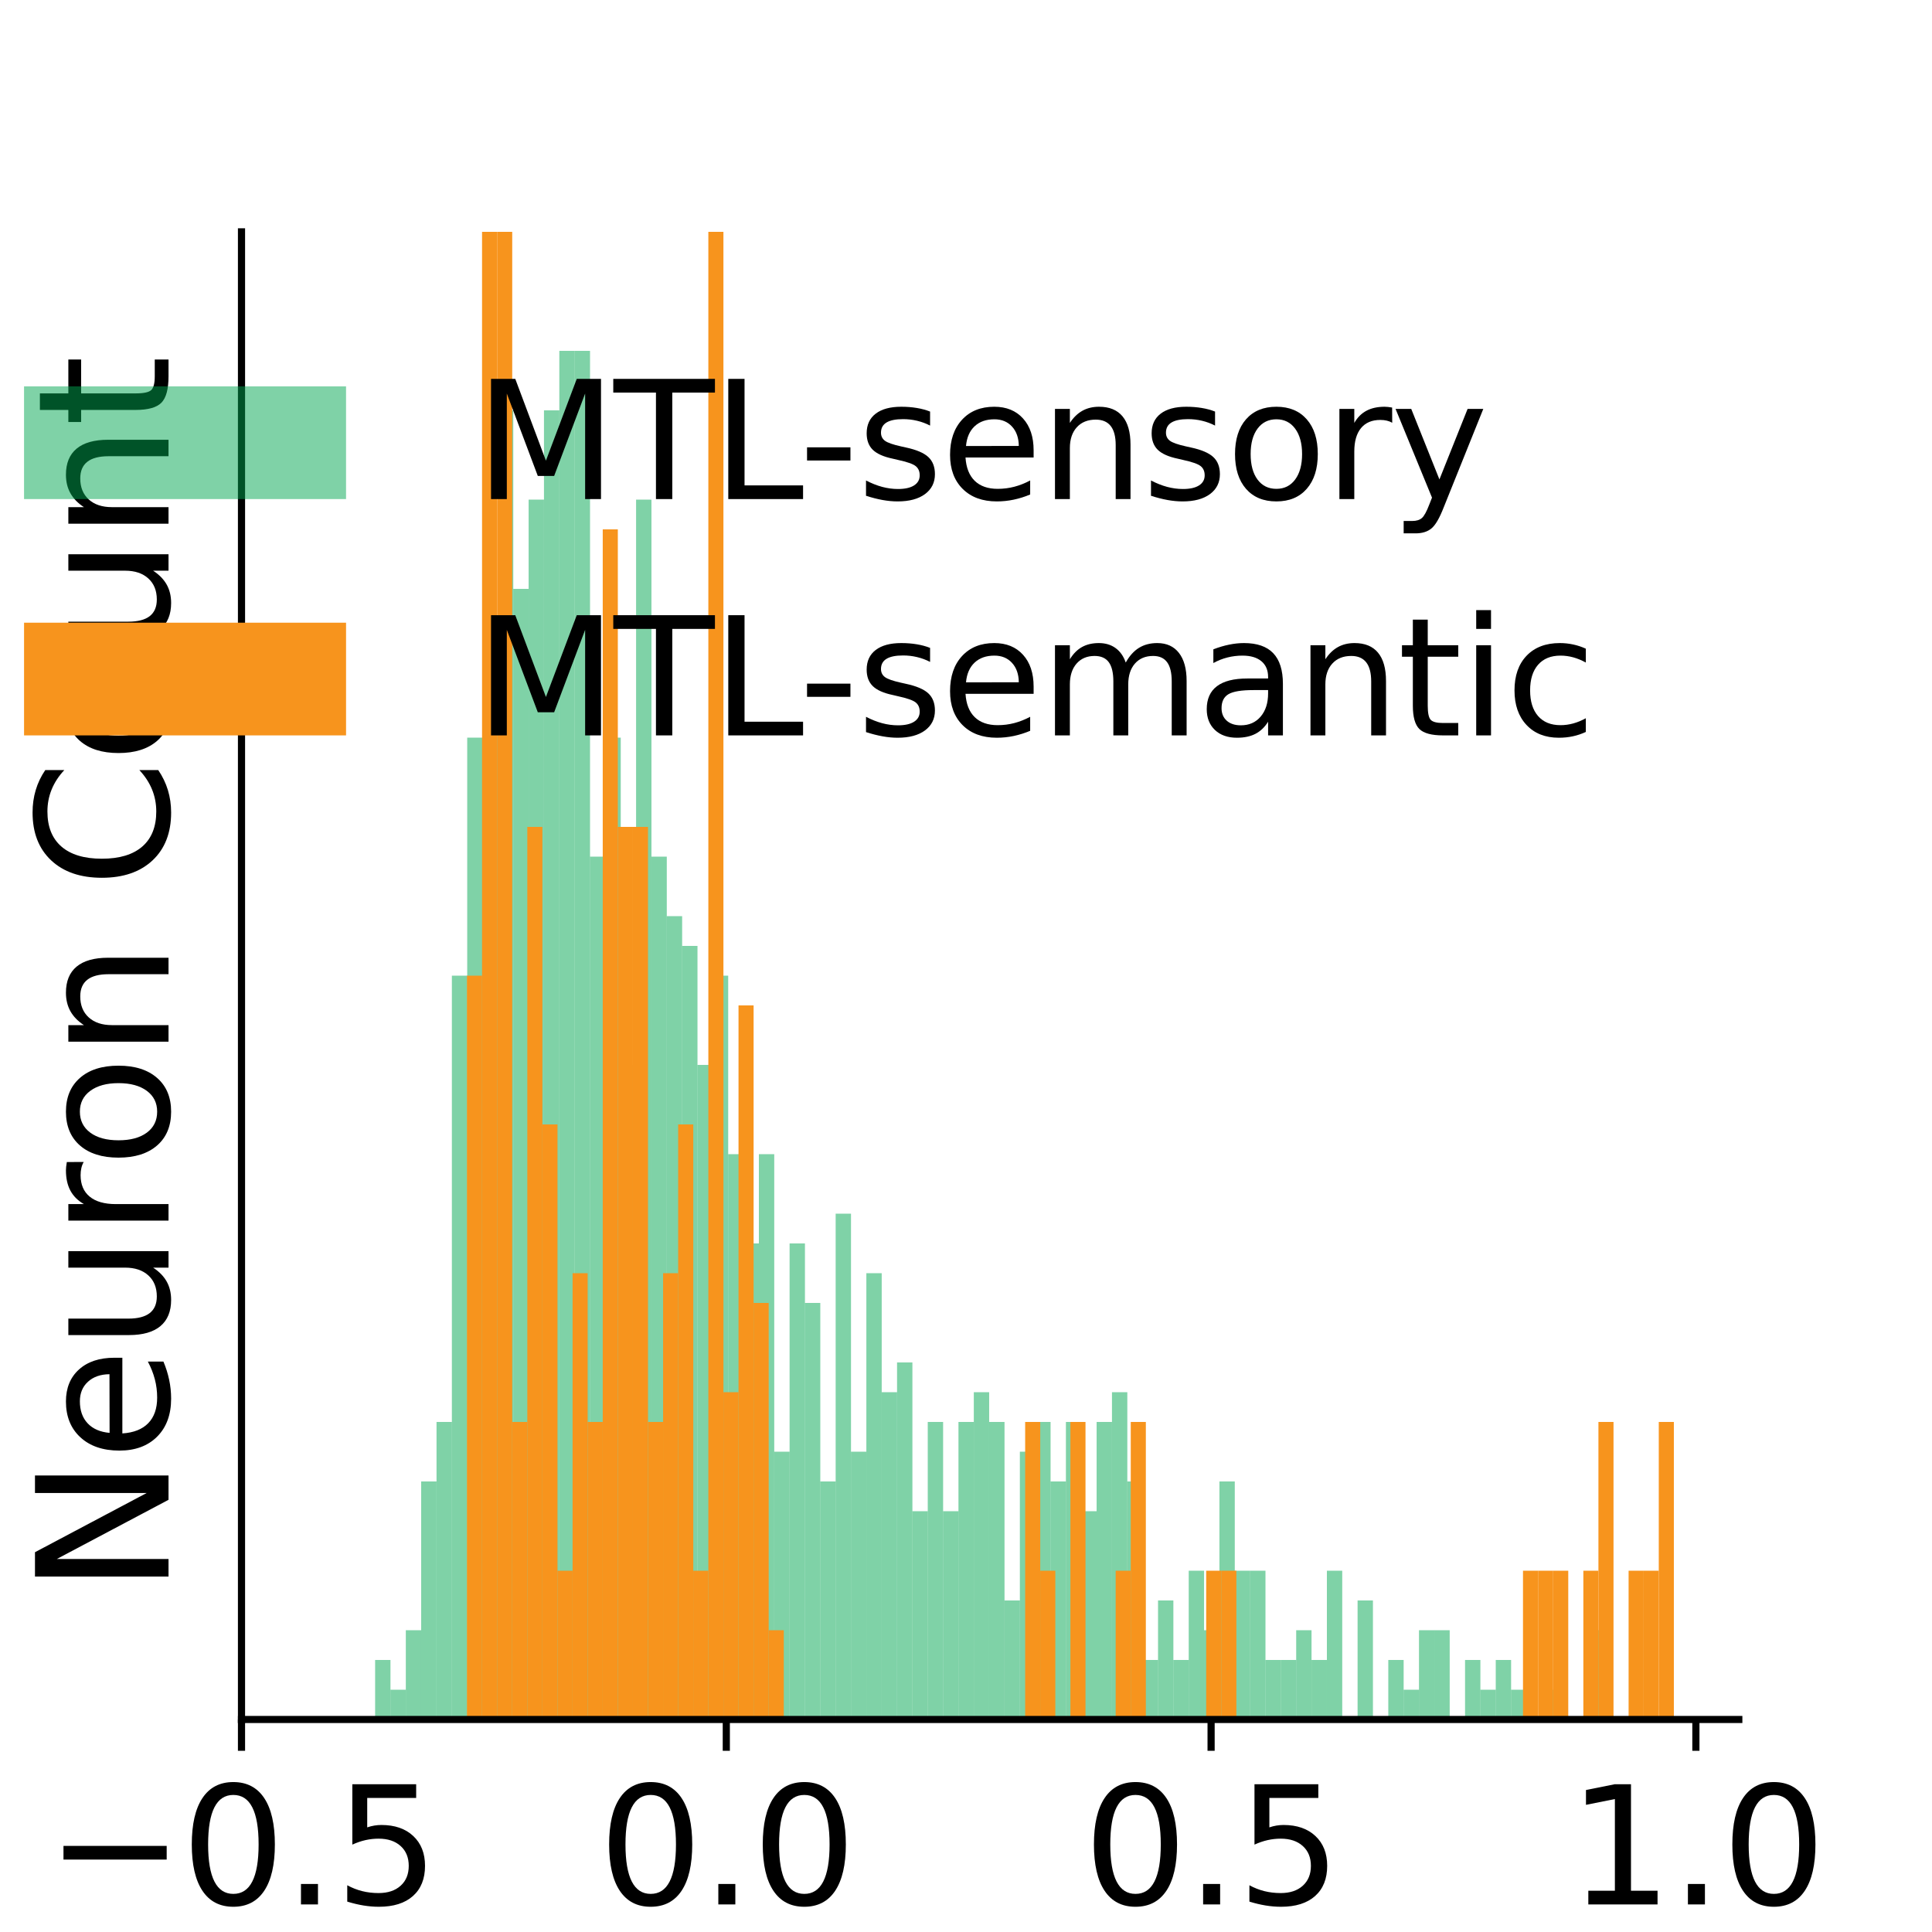 <?xml version="1.0" encoding="utf-8" standalone="no"?>
<!DOCTYPE svg PUBLIC "-//W3C//DTD SVG 1.1//EN"
  "http://www.w3.org/Graphics/SVG/1.1/DTD/svg11.dtd">
<svg xmlns:xlink="http://www.w3.org/1999/xlink" width="216pt" height="216pt" viewBox="0 0 216 216" xmlns="http://www.w3.org/2000/svg" version="1.1">
 <defs>
  <style type="text/css">*{stroke-linejoin: round; stroke-linecap: butt}</style>
 </defs>
 <g id="figure_1">
  <g id="patch_1">
   <path d="M 0 216 
L 216 216 
L 216 0 
L 0 0 
L 0 216 
z
" style="fill: none"/>
  </g>
  <g id="axes_1">
   <g id="patch_2">
    <path d="M 27 192.24 
L 194.4 192.24 
L 194.4 25.92 
L 27 25.92 
L 27 192.24 
z
" style="fill: none"/>
   </g>
   <g id="patch_3">
    <path d="M 41.939 192.24 
L 43.655 192.24 
L 43.655 185.587 
L 41.939 185.587 
z
" clip-path="url(#p6d6d57b716)" style="fill: #00a651; opacity: 0.5"/>
   </g>
   <g id="patch_4">
    <path d="M 43.655 192.24 
L 45.371 192.24 
L 45.371 188.914 
L 43.655 188.914 
z
" clip-path="url(#p6d6d57b716)" style="fill: #00a651; opacity: 0.5"/>
   </g>
   <g id="patch_5">
    <path d="M 45.371 192.24 
L 47.087 192.24 
L 47.087 182.261 
L 45.371 182.261 
z
" clip-path="url(#p6d6d57b716)" style="fill: #00a651; opacity: 0.5"/>
   </g>
   <g id="patch_6">
    <path d="M 47.087 192.24 
L 48.804 192.24 
L 48.804 165.629 
L 47.087 165.629 
z
" clip-path="url(#p6d6d57b716)" style="fill: #00a651; opacity: 0.5"/>
   </g>
   <g id="patch_7">
    <path d="M 48.804 192.24 
L 50.52 192.24 
L 50.52 158.976 
L 48.804 158.976 
z
" clip-path="url(#p6d6d57b716)" style="fill: #00a651; opacity: 0.5"/>
   </g>
   <g id="patch_8">
    <path d="M 50.52 192.24 
L 52.236 192.24 
L 52.236 109.08 
L 50.52 109.08 
z
" clip-path="url(#p6d6d57b716)" style="fill: #00a651; opacity: 0.5"/>
   </g>
   <g id="patch_9">
    <path d="M 52.236 192.24 
L 53.953 192.24 
L 53.953 82.469 
L 52.236 82.469 
z
" clip-path="url(#p6d6d57b716)" style="fill: #00a651; opacity: 0.5"/>
   </g>
   <g id="patch_10">
    <path d="M 53.953 192.24 
L 55.669 192.24 
L 55.669 69.163 
L 53.953 69.163 
z
" clip-path="url(#p6d6d57b716)" style="fill: #00a651; opacity: 0.5"/>
   </g>
   <g id="patch_11">
    <path d="M 55.669 192.24 
L 57.385 192.24 
L 57.385 45.878 
L 55.669 45.878 
z
" clip-path="url(#p6d6d57b716)" style="fill: #00a651; opacity: 0.5"/>
   </g>
   <g id="patch_12">
    <path d="M 57.385 192.24 
L 59.101 192.24 
L 59.101 65.837 
L 57.385 65.837 
z
" clip-path="url(#p6d6d57b716)" style="fill: #00a651; opacity: 0.5"/>
   </g>
   <g id="patch_13">
    <path d="M 59.101 192.24 
L 60.818 192.24 
L 60.818 55.858 
L 59.101 55.858 
z
" clip-path="url(#p6d6d57b716)" style="fill: #00a651; opacity: 0.5"/>
   </g>
   <g id="patch_14">
    <path d="M 60.818 192.24 
L 62.534 192.24 
L 62.534 45.878 
L 60.818 45.878 
z
" clip-path="url(#p6d6d57b716)" style="fill: #00a651; opacity: 0.5"/>
   </g>
   <g id="patch_15">
    <path d="M 62.534 192.24 
L 64.25 192.24 
L 64.25 39.226 
L 62.534 39.226 
z
" clip-path="url(#p6d6d57b716)" style="fill: #00a651; opacity: 0.5"/>
   </g>
   <g id="patch_16">
    <path d="M 64.25 192.24 
L 65.966 192.24 
L 65.966 39.226 
L 64.25 39.226 
z
" clip-path="url(#p6d6d57b716)" style="fill: #00a651; opacity: 0.5"/>
   </g>
   <g id="patch_17">
    <path d="M 65.966 192.24 
L 67.683 192.24 
L 67.683 95.774 
L 65.966 95.774 
z
" clip-path="url(#p6d6d57b716)" style="fill: #00a651; opacity: 0.5"/>
   </g>
   <g id="patch_18">
    <path d="M 67.683 192.24 
L 69.399 192.24 
L 69.399 82.469 
L 67.683 82.469 
z
" clip-path="url(#p6d6d57b716)" style="fill: #00a651; opacity: 0.5"/>
   </g>
   <g id="patch_19">
    <path d="M 69.399 192.24 
L 71.115 192.24 
L 71.115 119.059 
L 69.399 119.059 
z
" clip-path="url(#p6d6d57b716)" style="fill: #00a651; opacity: 0.5"/>
   </g>
   <g id="patch_20">
    <path d="M 71.115 192.24 
L 72.832 192.24 
L 72.832 55.858 
L 71.115 55.858 
z
" clip-path="url(#p6d6d57b716)" style="fill: #00a651; opacity: 0.5"/>
   </g>
   <g id="patch_21">
    <path d="M 72.832 192.24 
L 74.548 192.24 
L 74.548 95.774 
L 72.832 95.774 
z
" clip-path="url(#p6d6d57b716)" style="fill: #00a651; opacity: 0.5"/>
   </g>
   <g id="patch_22">
    <path d="M 74.548 192.24 
L 76.264 192.24 
L 76.264 102.427 
L 74.548 102.427 
z
" clip-path="url(#p6d6d57b716)" style="fill: #00a651; opacity: 0.5"/>
   </g>
   <g id="patch_23">
    <path d="M 76.264 192.24 
L 77.98 192.24 
L 77.98 105.754 
L 76.264 105.754 
z
" clip-path="url(#p6d6d57b716)" style="fill: #00a651; opacity: 0.5"/>
   </g>
   <g id="patch_24">
    <path d="M 77.98 192.24 
L 79.697 192.24 
L 79.697 119.059 
L 77.98 119.059 
z
" clip-path="url(#p6d6d57b716)" style="fill: #00a651; opacity: 0.5"/>
   </g>
   <g id="patch_25">
    <path d="M 79.697 192.24 
L 81.413 192.24 
L 81.413 109.08 
L 79.697 109.08 
z
" clip-path="url(#p6d6d57b716)" style="fill: #00a651; opacity: 0.5"/>
   </g>
   <g id="patch_26">
    <path d="M 81.413 192.24 
L 83.129 192.24 
L 83.129 129.038 
L 81.413 129.038 
z
" clip-path="url(#p6d6d57b716)" style="fill: #00a651; opacity: 0.5"/>
   </g>
   <g id="patch_27">
    <path d="M 83.129 192.24 
L 84.845 192.24 
L 84.845 139.018 
L 83.129 139.018 
z
" clip-path="url(#p6d6d57b716)" style="fill: #00a651; opacity: 0.5"/>
   </g>
   <g id="patch_28">
    <path d="M 84.845 192.24 
L 86.562 192.24 
L 86.562 129.038 
L 84.845 129.038 
z
" clip-path="url(#p6d6d57b716)" style="fill: #00a651; opacity: 0.5"/>
   </g>
   <g id="patch_29">
    <path d="M 86.562 192.24 
L 88.278 192.24 
L 88.278 162.302 
L 86.562 162.302 
z
" clip-path="url(#p6d6d57b716)" style="fill: #00a651; opacity: 0.5"/>
   </g>
   <g id="patch_30">
    <path d="M 88.278 192.24 
L 89.994 192.24 
L 89.994 139.018 
L 88.278 139.018 
z
" clip-path="url(#p6d6d57b716)" style="fill: #00a651; opacity: 0.5"/>
   </g>
   <g id="patch_31">
    <path d="M 89.994 192.24 
L 91.711 192.24 
L 91.711 145.67 
L 89.994 145.67 
z
" clip-path="url(#p6d6d57b716)" style="fill: #00a651; opacity: 0.5"/>
   </g>
   <g id="patch_32">
    <path d="M 91.711 192.24 
L 93.427 192.24 
L 93.427 165.629 
L 91.711 165.629 
z
" clip-path="url(#p6d6d57b716)" style="fill: #00a651; opacity: 0.5"/>
   </g>
   <g id="patch_33">
    <path d="M 93.427 192.24 
L 95.143 192.24 
L 95.143 135.691 
L 93.427 135.691 
z
" clip-path="url(#p6d6d57b716)" style="fill: #00a651; opacity: 0.5"/>
   </g>
   <g id="patch_34">
    <path d="M 95.143 192.24 
L 96.859 192.24 
L 96.859 162.302 
L 95.143 162.302 
z
" clip-path="url(#p6d6d57b716)" style="fill: #00a651; opacity: 0.5"/>
   </g>
   <g id="patch_35">
    <path d="M 96.859 192.24 
L 98.576 192.24 
L 98.576 142.344 
L 96.859 142.344 
z
" clip-path="url(#p6d6d57b716)" style="fill: #00a651; opacity: 0.5"/>
   </g>
   <g id="patch_36">
    <path d="M 98.576 192.24 
L 100.292 192.24 
L 100.292 155.65 
L 98.576 155.65 
z
" clip-path="url(#p6d6d57b716)" style="fill: #00a651; opacity: 0.5"/>
   </g>
   <g id="patch_37">
    <path d="M 100.292 192.24 
L 102.008 192.24 
L 102.008 152.323 
L 100.292 152.323 
z
" clip-path="url(#p6d6d57b716)" style="fill: #00a651; opacity: 0.5"/>
   </g>
   <g id="patch_38">
    <path d="M 102.008 192.24 
L 103.724 192.24 
L 103.724 168.955 
L 102.008 168.955 
z
" clip-path="url(#p6d6d57b716)" style="fill: #00a651; opacity: 0.5"/>
   </g>
   <g id="patch_39">
    <path d="M 103.724 192.24 
L 105.441 192.24 
L 105.441 158.976 
L 103.724 158.976 
z
" clip-path="url(#p6d6d57b716)" style="fill: #00a651; opacity: 0.5"/>
   </g>
   <g id="patch_40">
    <path d="M 105.441 192.24 
L 107.157 192.24 
L 107.157 168.955 
L 105.441 168.955 
z
" clip-path="url(#p6d6d57b716)" style="fill: #00a651; opacity: 0.5"/>
   </g>
   <g id="patch_41">
    <path d="M 107.157 192.24 
L 108.873 192.24 
L 108.873 158.976 
L 107.157 158.976 
z
" clip-path="url(#p6d6d57b716)" style="fill: #00a651; opacity: 0.5"/>
   </g>
   <g id="patch_42">
    <path d="M 108.873 192.24 
L 110.59 192.24 
L 110.59 155.65 
L 108.873 155.65 
z
" clip-path="url(#p6d6d57b716)" style="fill: #00a651; opacity: 0.5"/>
   </g>
   <g id="patch_43">
    <path d="M 110.59 192.24 
L 112.306 192.24 
L 112.306 158.976 
L 110.59 158.976 
z
" clip-path="url(#p6d6d57b716)" style="fill: #00a651; opacity: 0.5"/>
   </g>
   <g id="patch_44">
    <path d="M 112.306 192.24 
L 114.022 192.24 
L 114.022 178.934 
L 112.306 178.934 
z
" clip-path="url(#p6d6d57b716)" style="fill: #00a651; opacity: 0.5"/>
   </g>
   <g id="patch_45">
    <path d="M 114.022 192.24 
L 115.738 192.24 
L 115.738 162.302 
L 114.022 162.302 
z
" clip-path="url(#p6d6d57b716)" style="fill: #00a651; opacity: 0.5"/>
   </g>
   <g id="patch_46">
    <path d="M 115.738 192.24 
L 117.455 192.24 
L 117.455 158.976 
L 115.738 158.976 
z
" clip-path="url(#p6d6d57b716)" style="fill: #00a651; opacity: 0.5"/>
   </g>
   <g id="patch_47">
    <path d="M 117.455 192.24 
L 119.171 192.24 
L 119.171 165.629 
L 117.455 165.629 
z
" clip-path="url(#p6d6d57b716)" style="fill: #00a651; opacity: 0.5"/>
   </g>
   <g id="patch_48">
    <path d="M 119.171 192.24 
L 120.887 192.24 
L 120.887 158.976 
L 119.171 158.976 
z
" clip-path="url(#p6d6d57b716)" style="fill: #00a651; opacity: 0.5"/>
   </g>
   <g id="patch_49">
    <path d="M 120.887 192.24 
L 122.603 192.24 
L 122.603 168.955 
L 120.887 168.955 
z
" clip-path="url(#p6d6d57b716)" style="fill: #00a651; opacity: 0.5"/>
   </g>
   <g id="patch_50">
    <path d="M 122.603 192.24 
L 124.32 192.24 
L 124.32 158.976 
L 122.603 158.976 
z
" clip-path="url(#p6d6d57b716)" style="fill: #00a651; opacity: 0.5"/>
   </g>
   <g id="patch_51">
    <path d="M 124.32 192.24 
L 126.036 192.24 
L 126.036 155.65 
L 124.32 155.65 
z
" clip-path="url(#p6d6d57b716)" style="fill: #00a651; opacity: 0.5"/>
   </g>
   <g id="patch_52">
    <path d="M 126.036 192.24 
L 127.752 192.24 
L 127.752 165.629 
L 126.036 165.629 
z
" clip-path="url(#p6d6d57b716)" style="fill: #00a651; opacity: 0.5"/>
   </g>
   <g id="patch_53">
    <path d="M 127.752 192.24 
L 129.469 192.24 
L 129.469 185.587 
L 127.752 185.587 
z
" clip-path="url(#p6d6d57b716)" style="fill: #00a651; opacity: 0.5"/>
   </g>
   <g id="patch_54">
    <path d="M 129.469 192.24 
L 131.185 192.24 
L 131.185 178.934 
L 129.469 178.934 
z
" clip-path="url(#p6d6d57b716)" style="fill: #00a651; opacity: 0.5"/>
   </g>
   <g id="patch_55">
    <path d="M 131.185 192.24 
L 132.901 192.24 
L 132.901 185.587 
L 131.185 185.587 
z
" clip-path="url(#p6d6d57b716)" style="fill: #00a651; opacity: 0.5"/>
   </g>
   <g id="patch_56">
    <path d="M 132.901 192.24 
L 134.617 192.24 
L 134.617 175.608 
L 132.901 175.608 
z
" clip-path="url(#p6d6d57b716)" style="fill: #00a651; opacity: 0.5"/>
   </g>
   <g id="patch_57">
    <path d="M 134.617 192.24 
L 136.334 192.24 
L 136.334 182.261 
L 134.617 182.261 
z
" clip-path="url(#p6d6d57b716)" style="fill: #00a651; opacity: 0.5"/>
   </g>
   <g id="patch_58">
    <path d="M 136.334 192.24 
L 138.05 192.24 
L 138.05 165.629 
L 136.334 165.629 
z
" clip-path="url(#p6d6d57b716)" style="fill: #00a651; opacity: 0.5"/>
   </g>
   <g id="patch_59">
    <path d="M 138.05 192.24 
L 139.766 192.24 
L 139.766 175.608 
L 138.05 175.608 
z
" clip-path="url(#p6d6d57b716)" style="fill: #00a651; opacity: 0.5"/>
   </g>
   <g id="patch_60">
    <path d="M 139.766 192.24 
L 141.482 192.24 
L 141.482 175.608 
L 139.766 175.608 
z
" clip-path="url(#p6d6d57b716)" style="fill: #00a651; opacity: 0.5"/>
   </g>
   <g id="patch_61">
    <path d="M 141.482 192.24 
L 143.199 192.24 
L 143.199 185.587 
L 141.482 185.587 
z
" clip-path="url(#p6d6d57b716)" style="fill: #00a651; opacity: 0.5"/>
   </g>
   <g id="patch_62">
    <path d="M 143.199 192.24 
L 144.915 192.24 
L 144.915 185.587 
L 143.199 185.587 
z
" clip-path="url(#p6d6d57b716)" style="fill: #00a651; opacity: 0.5"/>
   </g>
   <g id="patch_63">
    <path d="M 144.915 192.24 
L 146.631 192.24 
L 146.631 182.261 
L 144.915 182.261 
z
" clip-path="url(#p6d6d57b716)" style="fill: #00a651; opacity: 0.5"/>
   </g>
   <g id="patch_64">
    <path d="M 146.631 192.24 
L 148.348 192.24 
L 148.348 185.587 
L 146.631 185.587 
z
" clip-path="url(#p6d6d57b716)" style="fill: #00a651; opacity: 0.5"/>
   </g>
   <g id="patch_65">
    <path d="M 148.348 192.24 
L 150.064 192.24 
L 150.064 175.608 
L 148.348 175.608 
z
" clip-path="url(#p6d6d57b716)" style="fill: #00a651; opacity: 0.5"/>
   </g>
   <g id="patch_66">
    <path d="M 150.064 192.24 
L 151.78 192.24 
L 151.78 192.24 
L 150.064 192.24 
z
" clip-path="url(#p6d6d57b716)" style="fill: #00a651; opacity: 0.5"/>
   </g>
   <g id="patch_67">
    <path d="M 151.78 192.24 
L 153.496 192.24 
L 153.496 178.934 
L 151.78 178.934 
z
" clip-path="url(#p6d6d57b716)" style="fill: #00a651; opacity: 0.5"/>
   </g>
   <g id="patch_68">
    <path d="M 153.496 192.24 
L 155.213 192.24 
L 155.213 192.24 
L 153.496 192.24 
z
" clip-path="url(#p6d6d57b716)" style="fill: #00a651; opacity: 0.5"/>
   </g>
   <g id="patch_69">
    <path d="M 155.213 192.24 
L 156.929 192.24 
L 156.929 185.587 
L 155.213 185.587 
z
" clip-path="url(#p6d6d57b716)" style="fill: #00a651; opacity: 0.5"/>
   </g>
   <g id="patch_70">
    <path d="M 156.929 192.24 
L 158.645 192.24 
L 158.645 188.914 
L 156.929 188.914 
z
" clip-path="url(#p6d6d57b716)" style="fill: #00a651; opacity: 0.5"/>
   </g>
   <g id="patch_71">
    <path d="M 158.645 192.24 
L 160.361 192.24 
L 160.361 182.261 
L 158.645 182.261 
z
" clip-path="url(#p6d6d57b716)" style="fill: #00a651; opacity: 0.5"/>
   </g>
   <g id="patch_72">
    <path d="M 160.361 192.24 
L 162.078 192.24 
L 162.078 182.261 
L 160.361 182.261 
z
" clip-path="url(#p6d6d57b716)" style="fill: #00a651; opacity: 0.5"/>
   </g>
   <g id="patch_73">
    <path d="M 162.078 192.24 
L 163.794 192.24 
L 163.794 192.24 
L 162.078 192.24 
z
" clip-path="url(#p6d6d57b716)" style="fill: #00a651; opacity: 0.5"/>
   </g>
   <g id="patch_74">
    <path d="M 163.794 192.24 
L 165.51 192.24 
L 165.51 185.587 
L 163.794 185.587 
z
" clip-path="url(#p6d6d57b716)" style="fill: #00a651; opacity: 0.5"/>
   </g>
   <g id="patch_75">
    <path d="M 165.51 192.24 
L 167.227 192.24 
L 167.227 188.914 
L 165.51 188.914 
z
" clip-path="url(#p6d6d57b716)" style="fill: #00a651; opacity: 0.5"/>
   </g>
   <g id="patch_76">
    <path d="M 167.227 192.24 
L 168.943 192.24 
L 168.943 185.587 
L 167.227 185.587 
z
" clip-path="url(#p6d6d57b716)" style="fill: #00a651; opacity: 0.5"/>
   </g>
   <g id="patch_77">
    <path d="M 168.943 192.24 
L 170.659 192.24 
L 170.659 188.914 
L 168.943 188.914 
z
" clip-path="url(#p6d6d57b716)" style="fill: #00a651; opacity: 0.5"/>
   </g>
   <g id="patch_78">
    <path d="M 170.659 192.24 
L 172.375 192.24 
L 172.375 192.24 
L 170.659 192.24 
z
" clip-path="url(#p6d6d57b716)" style="fill: #00a651; opacity: 0.5"/>
   </g>
   <g id="patch_79">
    <path d="M 172.375 192.24 
L 174.092 192.24 
L 174.092 188.914 
L 172.375 188.914 
z
" clip-path="url(#p6d6d57b716)" style="fill: #00a651; opacity: 0.5"/>
   </g>
   <g id="patch_80">
    <path d="M 174.092 192.24 
L 175.808 192.24 
L 175.808 192.24 
L 174.092 192.24 
z
" clip-path="url(#p6d6d57b716)" style="fill: #00a651; opacity: 0.5"/>
   </g>
   <g id="patch_81">
    <path d="M 175.808 192.24 
L 177.524 192.24 
L 177.524 192.24 
L 175.808 192.24 
z
" clip-path="url(#p6d6d57b716)" style="fill: #00a651; opacity: 0.5"/>
   </g>
   <g id="patch_82">
    <path d="M 177.524 192.24 
L 179.24 192.24 
L 179.24 182.261 
L 177.524 182.261 
z
" clip-path="url(#p6d6d57b716)" style="fill: #00a651; opacity: 0.5"/>
   </g>
   <g id="patch_83">
    <path d="M 52.207 192.24 
L 53.894 192.24 
L 53.894 109.08 
L 52.207 109.08 
z
" clip-path="url(#p6d6d57b716)" style="fill: #f7941d"/>
   </g>
   <g id="patch_84">
    <path d="M 53.894 192.24 
L 55.58 192.24 
L 55.58 -20.65 
L 53.894 -20.65 
z
" clip-path="url(#p6d6d57b716)" style="fill: #f7941d"/>
   </g>
   <g id="patch_85">
    <path d="M 55.58 192.24 
L 57.267 192.24 
L 57.267 -10.67 
L 55.58 -10.67 
z
" clip-path="url(#p6d6d57b716)" style="fill: #f7941d"/>
   </g>
   <g id="patch_86">
    <path d="M 57.267 192.24 
L 58.954 192.24 
L 58.954 158.976 
L 57.267 158.976 
z
" clip-path="url(#p6d6d57b716)" style="fill: #f7941d"/>
   </g>
   <g id="patch_87">
    <path d="M 58.954 192.24 
L 60.64 192.24 
L 60.64 92.448 
L 58.954 92.448 
z
" clip-path="url(#p6d6d57b716)" style="fill: #f7941d"/>
   </g>
   <g id="patch_88">
    <path d="M 60.64 192.24 
L 62.327 192.24 
L 62.327 125.712 
L 60.64 125.712 
z
" clip-path="url(#p6d6d57b716)" style="fill: #f7941d"/>
   </g>
   <g id="patch_89">
    <path d="M 62.327 192.24 
L 64.014 192.24 
L 64.014 175.608 
L 62.327 175.608 
z
" clip-path="url(#p6d6d57b716)" style="fill: #f7941d"/>
   </g>
   <g id="patch_90">
    <path d="M 64.014 192.24 
L 65.7 192.24 
L 65.7 142.344 
L 64.014 142.344 
z
" clip-path="url(#p6d6d57b716)" style="fill: #f7941d"/>
   </g>
   <g id="patch_91">
    <path d="M 65.7 192.24 
L 67.387 192.24 
L 67.387 158.976 
L 65.7 158.976 
z
" clip-path="url(#p6d6d57b716)" style="fill: #f7941d"/>
   </g>
   <g id="patch_92">
    <path d="M 67.387 192.24 
L 69.074 192.24 
L 69.074 59.184 
L 67.387 59.184 
z
" clip-path="url(#p6d6d57b716)" style="fill: #f7941d"/>
   </g>
   <g id="patch_93">
    <path d="M 69.074 192.24 
L 70.76 192.24 
L 70.76 92.448 
L 69.074 92.448 
z
" clip-path="url(#p6d6d57b716)" style="fill: #f7941d"/>
   </g>
   <g id="patch_94">
    <path d="M 70.76 192.24 
L 72.447 192.24 
L 72.447 92.448 
L 70.76 92.448 
z
" clip-path="url(#p6d6d57b716)" style="fill: #f7941d"/>
   </g>
   <g id="patch_95">
    <path d="M 72.447 192.24 
L 74.134 192.24 
L 74.134 158.976 
L 72.447 158.976 
z
" clip-path="url(#p6d6d57b716)" style="fill: #f7941d"/>
   </g>
   <g id="patch_96">
    <path d="M 74.134 192.24 
L 75.82 192.24 
L 75.82 142.344 
L 74.134 142.344 
z
" clip-path="url(#p6d6d57b716)" style="fill: #f7941d"/>
   </g>
   <g id="patch_97">
    <path d="M 75.82 192.24 
L 77.507 192.24 
L 77.507 125.712 
L 75.82 125.712 
z
" clip-path="url(#p6d6d57b716)" style="fill: #f7941d"/>
   </g>
   <g id="patch_98">
    <path d="M 77.507 192.24 
L 79.194 192.24 
L 79.194 175.608 
L 77.507 175.608 
z
" clip-path="url(#p6d6d57b716)" style="fill: #f7941d"/>
   </g>
   <g id="patch_99">
    <path d="M 79.194 192.24 
L 80.88 192.24 
L 80.88 -233.539 
L 79.194 -233.539 
z
" clip-path="url(#p6d6d57b716)" style="fill: #f7941d"/>
   </g>
   <g id="patch_100">
    <path d="M 80.88 192.24 
L 82.567 192.24 
L 82.567 155.65 
L 80.88 155.65 
z
" clip-path="url(#p6d6d57b716)" style="fill: #f7941d"/>
   </g>
   <g id="patch_101">
    <path d="M 82.567 192.24 
L 84.254 192.24 
L 84.254 112.406 
L 82.567 112.406 
z
" clip-path="url(#p6d6d57b716)" style="fill: #f7941d"/>
   </g>
   <g id="patch_102">
    <path d="M 84.254 192.24 
L 85.94 192.24 
L 85.94 145.67 
L 84.254 145.67 
z
" clip-path="url(#p6d6d57b716)" style="fill: #f7941d"/>
   </g>
   <g id="patch_103">
    <path d="M 85.94 192.24 
L 87.627 192.24 
L 87.627 182.261 
L 85.94 182.261 
z
" clip-path="url(#p6d6d57b716)" style="fill: #f7941d"/>
   </g>
   <g id="patch_104">
    <path d="M 87.627 192.24 
L 89.314 192.24 
L 89.314 192.24 
L 87.627 192.24 
z
" clip-path="url(#p6d6d57b716)" style="fill: #f7941d"/>
   </g>
   <g id="patch_105">
    <path d="M 89.314 192.24 
L 91 192.24 
L 91 192.24 
L 89.314 192.24 
z
" clip-path="url(#p6d6d57b716)" style="fill: #f7941d"/>
   </g>
   <g id="patch_106">
    <path d="M 91 192.24 
L 92.687 192.24 
L 92.687 192.24 
L 91 192.24 
z
" clip-path="url(#p6d6d57b716)" style="fill: #f7941d"/>
   </g>
   <g id="patch_107">
    <path d="M 92.687 192.24 
L 94.374 192.24 
L 94.374 192.24 
L 92.687 192.24 
z
" clip-path="url(#p6d6d57b716)" style="fill: #f7941d"/>
   </g>
   <g id="patch_108">
    <path d="M 94.374 192.24 
L 96.06 192.24 
L 96.06 192.24 
L 94.374 192.24 
z
" clip-path="url(#p6d6d57b716)" style="fill: #f7941d"/>
   </g>
   <g id="patch_109">
    <path d="M 96.06 192.24 
L 97.747 192.24 
L 97.747 192.24 
L 96.06 192.24 
z
" clip-path="url(#p6d6d57b716)" style="fill: #f7941d"/>
   </g>
   <g id="patch_110">
    <path d="M 97.747 192.24 
L 99.434 192.24 
L 99.434 192.24 
L 97.747 192.24 
z
" clip-path="url(#p6d6d57b716)" style="fill: #f7941d"/>
   </g>
   <g id="patch_111">
    <path d="M 99.434 192.24 
L 101.12 192.24 
L 101.12 192.24 
L 99.434 192.24 
z
" clip-path="url(#p6d6d57b716)" style="fill: #f7941d"/>
   </g>
   <g id="patch_112">
    <path d="M 101.12 192.24 
L 102.807 192.24 
L 102.807 192.24 
L 101.12 192.24 
z
" clip-path="url(#p6d6d57b716)" style="fill: #f7941d"/>
   </g>
   <g id="patch_113">
    <path d="M 102.807 192.24 
L 104.494 192.24 
L 104.494 192.24 
L 102.807 192.24 
z
" clip-path="url(#p6d6d57b716)" style="fill: #f7941d"/>
   </g>
   <g id="patch_114">
    <path d="M 104.494 192.24 
L 106.18 192.24 
L 106.18 192.24 
L 104.494 192.24 
z
" clip-path="url(#p6d6d57b716)" style="fill: #f7941d"/>
   </g>
   <g id="patch_115">
    <path d="M 106.18 192.24 
L 107.867 192.24 
L 107.867 192.24 
L 106.18 192.24 
z
" clip-path="url(#p6d6d57b716)" style="fill: #f7941d"/>
   </g>
   <g id="patch_116">
    <path d="M 107.867 192.24 
L 109.554 192.24 
L 109.554 192.24 
L 107.867 192.24 
z
" clip-path="url(#p6d6d57b716)" style="fill: #f7941d"/>
   </g>
   <g id="patch_117">
    <path d="M 109.554 192.24 
L 111.24 192.24 
L 111.24 192.24 
L 109.554 192.24 
z
" clip-path="url(#p6d6d57b716)" style="fill: #f7941d"/>
   </g>
   <g id="patch_118">
    <path d="M 111.24 192.24 
L 112.927 192.24 
L 112.927 192.24 
L 111.24 192.24 
z
" clip-path="url(#p6d6d57b716)" style="fill: #f7941d"/>
   </g>
   <g id="patch_119">
    <path d="M 112.927 192.24 
L 114.614 192.24 
L 114.614 192.24 
L 112.927 192.24 
z
" clip-path="url(#p6d6d57b716)" style="fill: #f7941d"/>
   </g>
   <g id="patch_120">
    <path d="M 114.614 192.24 
L 116.3 192.24 
L 116.3 158.976 
L 114.614 158.976 
z
" clip-path="url(#p6d6d57b716)" style="fill: #f7941d"/>
   </g>
   <g id="patch_121">
    <path d="M 116.3 192.24 
L 117.987 192.24 
L 117.987 175.608 
L 116.3 175.608 
z
" clip-path="url(#p6d6d57b716)" style="fill: #f7941d"/>
   </g>
   <g id="patch_122">
    <path d="M 117.987 192.24 
L 119.674 192.24 
L 119.674 192.24 
L 117.987 192.24 
z
" clip-path="url(#p6d6d57b716)" style="fill: #f7941d"/>
   </g>
   <g id="patch_123">
    <path d="M 119.674 192.24 
L 121.36 192.24 
L 121.36 158.976 
L 119.674 158.976 
z
" clip-path="url(#p6d6d57b716)" style="fill: #f7941d"/>
   </g>
   <g id="patch_124">
    <path d="M 121.36 192.24 
L 123.047 192.24 
L 123.047 192.24 
L 121.36 192.24 
z
" clip-path="url(#p6d6d57b716)" style="fill: #f7941d"/>
   </g>
   <g id="patch_125">
    <path d="M 123.047 192.24 
L 124.734 192.24 
L 124.734 192.24 
L 123.047 192.24 
z
" clip-path="url(#p6d6d57b716)" style="fill: #f7941d"/>
   </g>
   <g id="patch_126">
    <path d="M 124.734 192.24 
L 126.42 192.24 
L 126.42 175.608 
L 124.734 175.608 
z
" clip-path="url(#p6d6d57b716)" style="fill: #f7941d"/>
   </g>
   <g id="patch_127">
    <path d="M 126.42 192.24 
L 128.107 192.24 
L 128.107 158.976 
L 126.42 158.976 
z
" clip-path="url(#p6d6d57b716)" style="fill: #f7941d"/>
   </g>
   <g id="patch_128">
    <path d="M 128.107 192.24 
L 129.793 192.24 
L 129.793 192.24 
L 128.107 192.24 
z
" clip-path="url(#p6d6d57b716)" style="fill: #f7941d"/>
   </g>
   <g id="patch_129">
    <path d="M 129.793 192.24 
L 131.48 192.24 
L 131.48 192.24 
L 129.793 192.24 
z
" clip-path="url(#p6d6d57b716)" style="fill: #f7941d"/>
   </g>
   <g id="patch_130">
    <path d="M 131.48 192.24 
L 133.167 192.24 
L 133.167 192.24 
L 131.48 192.24 
z
" clip-path="url(#p6d6d57b716)" style="fill: #f7941d"/>
   </g>
   <g id="patch_131">
    <path d="M 133.167 192.24 
L 134.853 192.24 
L 134.853 192.24 
L 133.167 192.24 
z
" clip-path="url(#p6d6d57b716)" style="fill: #f7941d"/>
   </g>
   <g id="patch_132">
    <path d="M 134.853 192.24 
L 136.54 192.24 
L 136.54 175.608 
L 134.853 175.608 
z
" clip-path="url(#p6d6d57b716)" style="fill: #f7941d"/>
   </g>
   <g id="patch_133">
    <path d="M 136.54 192.24 
L 138.227 192.24 
L 138.227 175.608 
L 136.54 175.608 
z
" clip-path="url(#p6d6d57b716)" style="fill: #f7941d"/>
   </g>
   <g id="patch_134">
    <path d="M 138.227 192.24 
L 139.913 192.24 
L 139.913 192.24 
L 138.227 192.24 
z
" clip-path="url(#p6d6d57b716)" style="fill: #f7941d"/>
   </g>
   <g id="patch_135">
    <path d="M 139.913 192.24 
L 141.6 192.24 
L 141.6 192.24 
L 139.913 192.24 
z
" clip-path="url(#p6d6d57b716)" style="fill: #f7941d"/>
   </g>
   <g id="patch_136">
    <path d="M 141.6 192.24 
L 143.287 192.24 
L 143.287 192.24 
L 141.6 192.24 
z
" clip-path="url(#p6d6d57b716)" style="fill: #f7941d"/>
   </g>
   <g id="patch_137">
    <path d="M 143.287 192.24 
L 144.973 192.24 
L 144.973 192.24 
L 143.287 192.24 
z
" clip-path="url(#p6d6d57b716)" style="fill: #f7941d"/>
   </g>
   <g id="patch_138">
    <path d="M 144.973 192.24 
L 146.66 192.24 
L 146.66 192.24 
L 144.973 192.24 
z
" clip-path="url(#p6d6d57b716)" style="fill: #f7941d"/>
   </g>
   <g id="patch_139">
    <path d="M 146.66 192.24 
L 148.347 192.24 
L 148.347 192.24 
L 146.66 192.24 
z
" clip-path="url(#p6d6d57b716)" style="fill: #f7941d"/>
   </g>
   <g id="patch_140">
    <path d="M 148.347 192.24 
L 150.033 192.24 
L 150.033 192.24 
L 148.347 192.24 
z
" clip-path="url(#p6d6d57b716)" style="fill: #f7941d"/>
   </g>
   <g id="patch_141">
    <path d="M 150.033 192.24 
L 151.72 192.24 
L 151.72 192.24 
L 150.033 192.24 
z
" clip-path="url(#p6d6d57b716)" style="fill: #f7941d"/>
   </g>
   <g id="patch_142">
    <path d="M 151.72 192.24 
L 153.407 192.24 
L 153.407 192.24 
L 151.72 192.24 
z
" clip-path="url(#p6d6d57b716)" style="fill: #f7941d"/>
   </g>
   <g id="patch_143">
    <path d="M 153.407 192.24 
L 155.093 192.24 
L 155.093 192.24 
L 153.407 192.24 
z
" clip-path="url(#p6d6d57b716)" style="fill: #f7941d"/>
   </g>
   <g id="patch_144">
    <path d="M 155.093 192.24 
L 156.78 192.24 
L 156.78 192.24 
L 155.093 192.24 
z
" clip-path="url(#p6d6d57b716)" style="fill: #f7941d"/>
   </g>
   <g id="patch_145">
    <path d="M 156.78 192.24 
L 158.467 192.24 
L 158.467 192.24 
L 156.78 192.24 
z
" clip-path="url(#p6d6d57b716)" style="fill: #f7941d"/>
   </g>
   <g id="patch_146">
    <path d="M 158.467 192.24 
L 160.153 192.24 
L 160.153 192.24 
L 158.467 192.24 
z
" clip-path="url(#p6d6d57b716)" style="fill: #f7941d"/>
   </g>
   <g id="patch_147">
    <path d="M 160.153 192.24 
L 161.84 192.24 
L 161.84 192.24 
L 160.153 192.24 
z
" clip-path="url(#p6d6d57b716)" style="fill: #f7941d"/>
   </g>
   <g id="patch_148">
    <path d="M 161.84 192.24 
L 163.527 192.24 
L 163.527 192.24 
L 161.84 192.24 
z
" clip-path="url(#p6d6d57b716)" style="fill: #f7941d"/>
   </g>
   <g id="patch_149">
    <path d="M 163.527 192.24 
L 165.213 192.24 
L 165.213 192.24 
L 163.527 192.24 
z
" clip-path="url(#p6d6d57b716)" style="fill: #f7941d"/>
   </g>
   <g id="patch_150">
    <path d="M 165.213 192.24 
L 166.9 192.24 
L 166.9 192.24 
L 165.213 192.24 
z
" clip-path="url(#p6d6d57b716)" style="fill: #f7941d"/>
   </g>
   <g id="patch_151">
    <path d="M 166.9 192.24 
L 168.587 192.24 
L 168.587 192.24 
L 166.9 192.24 
z
" clip-path="url(#p6d6d57b716)" style="fill: #f7941d"/>
   </g>
   <g id="patch_152">
    <path d="M 168.587 192.24 
L 170.273 192.24 
L 170.273 192.24 
L 168.587 192.24 
z
" clip-path="url(#p6d6d57b716)" style="fill: #f7941d"/>
   </g>
   <g id="patch_153">
    <path d="M 170.273 192.24 
L 171.96 192.24 
L 171.96 175.608 
L 170.273 175.608 
z
" clip-path="url(#p6d6d57b716)" style="fill: #f7941d"/>
   </g>
   <g id="patch_154">
    <path d="M 171.96 192.24 
L 173.647 192.24 
L 173.647 175.608 
L 171.96 175.608 
z
" clip-path="url(#p6d6d57b716)" style="fill: #f7941d"/>
   </g>
   <g id="patch_155">
    <path d="M 173.647 192.24 
L 175.333 192.24 
L 175.333 175.608 
L 173.647 175.608 
z
" clip-path="url(#p6d6d57b716)" style="fill: #f7941d"/>
   </g>
   <g id="patch_156">
    <path d="M 175.333 192.24 
L 177.02 192.24 
L 177.02 192.24 
L 175.333 192.24 
z
" clip-path="url(#p6d6d57b716)" style="fill: #f7941d"/>
   </g>
   <g id="patch_157">
    <path d="M 177.02 192.24 
L 178.707 192.24 
L 178.707 175.608 
L 177.02 175.608 
z
" clip-path="url(#p6d6d57b716)" style="fill: #f7941d"/>
   </g>
   <g id="patch_158">
    <path d="M 178.707 192.24 
L 180.393 192.24 
L 180.393 158.976 
L 178.707 158.976 
z
" clip-path="url(#p6d6d57b716)" style="fill: #f7941d"/>
   </g>
   <g id="patch_159">
    <path d="M 180.393 192.24 
L 182.08 192.24 
L 182.08 192.24 
L 180.393 192.24 
z
" clip-path="url(#p6d6d57b716)" style="fill: #f7941d"/>
   </g>
   <g id="patch_160">
    <path d="M 182.08 192.24 
L 183.767 192.24 
L 183.767 175.608 
L 182.08 175.608 
z
" clip-path="url(#p6d6d57b716)" style="fill: #f7941d"/>
   </g>
   <g id="patch_161">
    <path d="M 183.767 192.24 
L 185.453 192.24 
L 185.453 175.608 
L 183.767 175.608 
z
" clip-path="url(#p6d6d57b716)" style="fill: #f7941d"/>
   </g>
   <g id="patch_162">
    <path d="M 185.453 192.24 
L 187.14 192.24 
L 187.14 158.976 
L 185.453 158.976 
z
" clip-path="url(#p6d6d57b716)" style="fill: #f7941d"/>
   </g>
   <g id="matplotlib.axis_1">
    <g id="xtick_1">
     <g id="line2d_1">
      <defs>
       <path id="m7ec09d3685" d="M 0 0 
L 0 3.5 
" style="stroke: #000000; stroke-width: 0.8"/>
      </defs>
      <g>
       <use xlink:href="#m7ec09d3685" x="27" y="192.24" style="stroke: #000000; stroke-width: 0.8"/>
      </g>
     </g>
     <g id="text_1">
      <!-- −0.5 -->
      <g transform="translate(5.145 212.917) scale(0.18 -0.18)">
       <defs>
        <path id="DejaVuSans-2212" d="M 678 2272 
L 4684 2272 
L 4684 1741 
L 678 1741 
L 678 2272 
z
" transform="scale(0.016)"/>
        <path id="DejaVuSans-30" d="M 2034 4250 
Q 1547 4250 1301 3770 
Q 1056 3291 1056 2328 
Q 1056 1369 1301 889 
Q 1547 409 2034 409 
Q 2525 409 2770 889 
Q 3016 1369 3016 2328 
Q 3016 3291 2770 3770 
Q 2525 4250 2034 4250 
z
M 2034 4750 
Q 2819 4750 3233 4129 
Q 3647 3509 3647 2328 
Q 3647 1150 3233 529 
Q 2819 -91 2034 -91 
Q 1250 -91 836 529 
Q 422 1150 422 2328 
Q 422 3509 836 4129 
Q 1250 4750 2034 4750 
z
" transform="scale(0.016)"/>
        <path id="DejaVuSans-2e" d="M 684 794 
L 1344 794 
L 1344 0 
L 684 0 
L 684 794 
z
" transform="scale(0.016)"/>
        <path id="DejaVuSans-35" d="M 691 4666 
L 3169 4666 
L 3169 4134 
L 1269 4134 
L 1269 2991 
Q 1406 3038 1543 3061 
Q 1681 3084 1819 3084 
Q 2600 3084 3056 2656 
Q 3513 2228 3513 1497 
Q 3513 744 3044 326 
Q 2575 -91 1722 -91 
Q 1428 -91 1123 -41 
Q 819 9 494 109 
L 494 744 
Q 775 591 1075 516 
Q 1375 441 1709 441 
Q 2250 441 2565 725 
Q 2881 1009 2881 1497 
Q 2881 1984 2565 2268 
Q 2250 2553 1709 2553 
Q 1456 2553 1204 2497 
Q 953 2441 691 2322 
L 691 4666 
z
" transform="scale(0.016)"/>
       </defs>
       <use xlink:href="#DejaVuSans-2212"/>
       <use xlink:href="#DejaVuSans-30" transform="translate(83.789 0)"/>
       <use xlink:href="#DejaVuSans-2e" transform="translate(147.412 0)"/>
       <use xlink:href="#DejaVuSans-35" transform="translate(179.199 0)"/>
      </g>
     </g>
    </g>
    <g id="xtick_2">
     <g id="line2d_2">
      <g>
       <use xlink:href="#m7ec09d3685" x="81.201" y="192.24" style="stroke: #000000; stroke-width: 0.8"/>
      </g>
     </g>
     <g id="text_2">
      <!-- 0.0 -->
      <g transform="translate(66.888 212.917) scale(0.18 -0.18)">
       <use xlink:href="#DejaVuSans-30"/>
       <use xlink:href="#DejaVuSans-2e" transform="translate(63.623 0)"/>
       <use xlink:href="#DejaVuSans-30" transform="translate(95.41 0)"/>
      </g>
     </g>
    </g>
    <g id="xtick_3">
     <g id="line2d_3">
      <g>
       <use xlink:href="#m7ec09d3685" x="135.402" y="192.24" style="stroke: #000000; stroke-width: 0.8"/>
      </g>
     </g>
     <g id="text_3">
      <!-- 0.5 -->
      <g transform="translate(121.089 212.917) scale(0.18 -0.18)">
       <use xlink:href="#DejaVuSans-30"/>
       <use xlink:href="#DejaVuSans-2e" transform="translate(63.623 0)"/>
       <use xlink:href="#DejaVuSans-35" transform="translate(95.41 0)"/>
      </g>
     </g>
    </g>
    <g id="xtick_4">
     <g id="line2d_4">
      <g>
       <use xlink:href="#m7ec09d3685" x="189.602" y="192.24" style="stroke: #000000; stroke-width: 0.8"/>
      </g>
     </g>
     <g id="text_4">
      <!-- 1.0 -->
      <g transform="translate(175.29 212.917) scale(0.18 -0.18)">
       <defs>
        <path id="DejaVuSans-31" d="M 794 531 
L 1825 531 
L 1825 4091 
L 703 3866 
L 703 4441 
L 1819 4666 
L 2450 4666 
L 2450 531 
L 3481 531 
L 3481 0 
L 794 0 
L 794 531 
z
" transform="scale(0.016)"/>
       </defs>
       <use xlink:href="#DejaVuSans-31"/>
       <use xlink:href="#DejaVuSans-2e" transform="translate(63.623 0)"/>
       <use xlink:href="#DejaVuSans-30" transform="translate(95.41 0)"/>
      </g>
     </g>
    </g>
    <g id="text_5">
     <!-- Selectivity -->
     <g transform="translate(58.534 235.857) scale(0.2 -0.2)">
      <defs>
       <path id="DejaVuSans-53" d="M 3425 4513 
L 3425 3897 
Q 3066 4069 2747 4153 
Q 2428 4238 2131 4238 
Q 1616 4238 1336 4038 
Q 1056 3838 1056 3469 
Q 1056 3159 1242 3001 
Q 1428 2844 1947 2747 
L 2328 2669 
Q 3034 2534 3370 2195 
Q 3706 1856 3706 1288 
Q 3706 609 3251 259 
Q 2797 -91 1919 -91 
Q 1588 -91 1214 -16 
Q 841 59 441 206 
L 441 856 
Q 825 641 1194 531 
Q 1563 422 1919 422 
Q 2459 422 2753 634 
Q 3047 847 3047 1241 
Q 3047 1584 2836 1778 
Q 2625 1972 2144 2069 
L 1759 2144 
Q 1053 2284 737 2584 
Q 422 2884 422 3419 
Q 422 4038 858 4394 
Q 1294 4750 2059 4750 
Q 2388 4750 2728 4690 
Q 3069 4631 3425 4513 
z
" transform="scale(0.016)"/>
       <path id="DejaVuSans-65" d="M 3597 1894 
L 3597 1613 
L 953 1613 
Q 991 1019 1311 708 
Q 1631 397 2203 397 
Q 2534 397 2845 478 
Q 3156 559 3463 722 
L 3463 178 
Q 3153 47 2828 -22 
Q 2503 -91 2169 -91 
Q 1331 -91 842 396 
Q 353 884 353 1716 
Q 353 2575 817 3079 
Q 1281 3584 2069 3584 
Q 2775 3584 3186 3129 
Q 3597 2675 3597 1894 
z
M 3022 2063 
Q 3016 2534 2758 2815 
Q 2500 3097 2075 3097 
Q 1594 3097 1305 2825 
Q 1016 2553 972 2059 
L 3022 2063 
z
" transform="scale(0.016)"/>
       <path id="DejaVuSans-6c" d="M 603 4863 
L 1178 4863 
L 1178 0 
L 603 0 
L 603 4863 
z
" transform="scale(0.016)"/>
       <path id="DejaVuSans-63" d="M 3122 3366 
L 3122 2828 
Q 2878 2963 2633 3030 
Q 2388 3097 2138 3097 
Q 1578 3097 1268 2742 
Q 959 2388 959 1747 
Q 959 1106 1268 751 
Q 1578 397 2138 397 
Q 2388 397 2633 464 
Q 2878 531 3122 666 
L 3122 134 
Q 2881 22 2623 -34 
Q 2366 -91 2075 -91 
Q 1284 -91 818 406 
Q 353 903 353 1747 
Q 353 2603 823 3093 
Q 1294 3584 2113 3584 
Q 2378 3584 2631 3529 
Q 2884 3475 3122 3366 
z
" transform="scale(0.016)"/>
       <path id="DejaVuSans-74" d="M 1172 4494 
L 1172 3500 
L 2356 3500 
L 2356 3053 
L 1172 3053 
L 1172 1153 
Q 1172 725 1289 603 
Q 1406 481 1766 481 
L 2356 481 
L 2356 0 
L 1766 0 
Q 1100 0 847 248 
Q 594 497 594 1153 
L 594 3053 
L 172 3053 
L 172 3500 
L 594 3500 
L 594 4494 
L 1172 4494 
z
" transform="scale(0.016)"/>
       <path id="DejaVuSans-69" d="M 603 3500 
L 1178 3500 
L 1178 0 
L 603 0 
L 603 3500 
z
M 603 4863 
L 1178 4863 
L 1178 4134 
L 603 4134 
L 603 4863 
z
" transform="scale(0.016)"/>
       <path id="DejaVuSans-76" d="M 191 3500 
L 800 3500 
L 1894 563 
L 2988 3500 
L 3597 3500 
L 2284 0 
L 1503 0 
L 191 3500 
z
" transform="scale(0.016)"/>
       <path id="DejaVuSans-79" d="M 2059 -325 
Q 1816 -950 1584 -1140 
Q 1353 -1331 966 -1331 
L 506 -1331 
L 506 -850 
L 844 -850 
Q 1081 -850 1212 -737 
Q 1344 -625 1503 -206 
L 1606 56 
L 191 3500 
L 800 3500 
L 1894 763 
L 2988 3500 
L 3597 3500 
L 2059 -325 
z
" transform="scale(0.016)"/>
      </defs>
      <use xlink:href="#DejaVuSans-53"/>
      <use xlink:href="#DejaVuSans-65" transform="translate(63.477 0)"/>
      <use xlink:href="#DejaVuSans-6c" transform="translate(125 0)"/>
      <use xlink:href="#DejaVuSans-65" transform="translate(152.783 0)"/>
      <use xlink:href="#DejaVuSans-63" transform="translate(214.307 0)"/>
      <use xlink:href="#DejaVuSans-74" transform="translate(269.287 0)"/>
      <use xlink:href="#DejaVuSans-69" transform="translate(308.496 0)"/>
      <use xlink:href="#DejaVuSans-76" transform="translate(336.279 0)"/>
      <use xlink:href="#DejaVuSans-69" transform="translate(395.459 0)"/>
      <use xlink:href="#DejaVuSans-74" transform="translate(423.242 0)"/>
      <use xlink:href="#DejaVuSans-79" transform="translate(462.451 0)"/>
     </g>
    </g>
   </g>
   <g id="matplotlib.axis_2">
    <g id="text_6">
     <!-- Neuron Count -->
     <g transform="translate(18.841 178.269) rotate(-90) scale(0.2 -0.2)">
      <defs>
       <path id="DejaVuSans-4e" d="M 628 4666 
L 1478 4666 
L 3547 763 
L 3547 4666 
L 4159 4666 
L 4159 0 
L 3309 0 
L 1241 3903 
L 1241 0 
L 628 0 
L 628 4666 
z
" transform="scale(0.016)"/>
       <path id="DejaVuSans-75" d="M 544 1381 
L 544 3500 
L 1119 3500 
L 1119 1403 
Q 1119 906 1312 657 
Q 1506 409 1894 409 
Q 2359 409 2629 706 
Q 2900 1003 2900 1516 
L 2900 3500 
L 3475 3500 
L 3475 0 
L 2900 0 
L 2900 538 
Q 2691 219 2414 64 
Q 2138 -91 1772 -91 
Q 1169 -91 856 284 
Q 544 659 544 1381 
z
M 1991 3584 
L 1991 3584 
z
" transform="scale(0.016)"/>
       <path id="DejaVuSans-72" d="M 2631 2963 
Q 2534 3019 2420 3045 
Q 2306 3072 2169 3072 
Q 1681 3072 1420 2755 
Q 1159 2438 1159 1844 
L 1159 0 
L 581 0 
L 581 3500 
L 1159 3500 
L 1159 2956 
Q 1341 3275 1631 3429 
Q 1922 3584 2338 3584 
Q 2397 3584 2469 3576 
Q 2541 3569 2628 3553 
L 2631 2963 
z
" transform="scale(0.016)"/>
       <path id="DejaVuSans-6f" d="M 1959 3097 
Q 1497 3097 1228 2736 
Q 959 2375 959 1747 
Q 959 1119 1226 758 
Q 1494 397 1959 397 
Q 2419 397 2687 759 
Q 2956 1122 2956 1747 
Q 2956 2369 2687 2733 
Q 2419 3097 1959 3097 
z
M 1959 3584 
Q 2709 3584 3137 3096 
Q 3566 2609 3566 1747 
Q 3566 888 3137 398 
Q 2709 -91 1959 -91 
Q 1206 -91 779 398 
Q 353 888 353 1747 
Q 353 2609 779 3096 
Q 1206 3584 1959 3584 
z
" transform="scale(0.016)"/>
       <path id="DejaVuSans-6e" d="M 3513 2113 
L 3513 0 
L 2938 0 
L 2938 2094 
Q 2938 2591 2744 2837 
Q 2550 3084 2163 3084 
Q 1697 3084 1428 2787 
Q 1159 2491 1159 1978 
L 1159 0 
L 581 0 
L 581 3500 
L 1159 3500 
L 1159 2956 
Q 1366 3272 1645 3428 
Q 1925 3584 2291 3584 
Q 2894 3584 3203 3211 
Q 3513 2838 3513 2113 
z
" transform="scale(0.016)"/>
       <path id="DejaVuSans-20" transform="scale(0.016)"/>
       <path id="DejaVuSans-43" d="M 4122 4306 
L 4122 3641 
Q 3803 3938 3442 4084 
Q 3081 4231 2675 4231 
Q 1875 4231 1450 3742 
Q 1025 3253 1025 2328 
Q 1025 1406 1450 917 
Q 1875 428 2675 428 
Q 3081 428 3442 575 
Q 3803 722 4122 1019 
L 4122 359 
Q 3791 134 3420 21 
Q 3050 -91 2638 -91 
Q 1578 -91 968 557 
Q 359 1206 359 2328 
Q 359 3453 968 4101 
Q 1578 4750 2638 4750 
Q 3056 4750 3426 4639 
Q 3797 4528 4122 4306 
z
" transform="scale(0.016)"/>
      </defs>
      <use xlink:href="#DejaVuSans-4e"/>
      <use xlink:href="#DejaVuSans-65" transform="translate(74.805 0)"/>
      <use xlink:href="#DejaVuSans-75" transform="translate(136.328 0)"/>
      <use xlink:href="#DejaVuSans-72" transform="translate(199.707 0)"/>
      <use xlink:href="#DejaVuSans-6f" transform="translate(238.57 0)"/>
      <use xlink:href="#DejaVuSans-6e" transform="translate(299.752 0)"/>
      <use xlink:href="#DejaVuSans-20" transform="translate(363.131 0)"/>
      <use xlink:href="#DejaVuSans-43" transform="translate(394.918 0)"/>
      <use xlink:href="#DejaVuSans-6f" transform="translate(464.742 0)"/>
      <use xlink:href="#DejaVuSans-75" transform="translate(525.924 0)"/>
      <use xlink:href="#DejaVuSans-6e" transform="translate(589.303 0)"/>
      <use xlink:href="#DejaVuSans-74" transform="translate(652.682 0)"/>
     </g>
    </g>
   </g>
   <g id="patch_163">
    <path d="M 27 192.24 
L 27 25.92 
" style="fill: none; stroke: #000000; stroke-width: 0.8; stroke-linejoin: miter; stroke-linecap: square"/>
   </g>
   <g id="patch_164">
    <path d="M 27 192.24 
L 194.4 192.24 
" style="fill: none; stroke: #000000; stroke-width: 0.8; stroke-linejoin: miter; stroke-linecap: square"/>
   </g>
   <g id="legend_1">
    <g id="patch_165">
     <path d="M 2.689 55.797 
L 38.689 55.797 
L 38.689 43.197 
L 2.689 43.197 
z
" style="fill: #00a651; opacity: 0.5"/>
    </g>
    <g id="text_7">
     <!-- MTL-sensory -->
     <g transform="translate(53.089 55.797) scale(0.18 -0.18)">
      <defs>
       <path id="DejaVuSans-4d" d="M 628 4666 
L 1569 4666 
L 2759 1491 
L 3956 4666 
L 4897 4666 
L 4897 0 
L 4281 0 
L 4281 4097 
L 3078 897 
L 2444 897 
L 1241 4097 
L 1241 0 
L 628 0 
L 628 4666 
z
" transform="scale(0.016)"/>
       <path id="DejaVuSans-54" d="M -19 4666 
L 3928 4666 
L 3928 4134 
L 2272 4134 
L 2272 0 
L 1638 0 
L 1638 4134 
L -19 4134 
L -19 4666 
z
" transform="scale(0.016)"/>
       <path id="DejaVuSans-4c" d="M 628 4666 
L 1259 4666 
L 1259 531 
L 3531 531 
L 3531 0 
L 628 0 
L 628 4666 
z
" transform="scale(0.016)"/>
       <path id="DejaVuSans-2d" d="M 313 2009 
L 1997 2009 
L 1997 1497 
L 313 1497 
L 313 2009 
z
" transform="scale(0.016)"/>
       <path id="DejaVuSans-73" d="M 2834 3397 
L 2834 2853 
Q 2591 2978 2328 3040 
Q 2066 3103 1784 3103 
Q 1356 3103 1142 2972 
Q 928 2841 928 2578 
Q 928 2378 1081 2264 
Q 1234 2150 1697 2047 
L 1894 2003 
Q 2506 1872 2764 1633 
Q 3022 1394 3022 966 
Q 3022 478 2636 193 
Q 2250 -91 1575 -91 
Q 1294 -91 989 -36 
Q 684 19 347 128 
L 347 722 
Q 666 556 975 473 
Q 1284 391 1588 391 
Q 1994 391 2212 530 
Q 2431 669 2431 922 
Q 2431 1156 2273 1281 
Q 2116 1406 1581 1522 
L 1381 1569 
Q 847 1681 609 1914 
Q 372 2147 372 2553 
Q 372 3047 722 3315 
Q 1072 3584 1716 3584 
Q 2034 3584 2315 3537 
Q 2597 3491 2834 3397 
z
" transform="scale(0.016)"/>
      </defs>
      <use xlink:href="#DejaVuSans-4d"/>
      <use xlink:href="#DejaVuSans-54" transform="translate(86.279 0)"/>
      <use xlink:href="#DejaVuSans-4c" transform="translate(147.363 0)"/>
      <use xlink:href="#DejaVuSans-2d" transform="translate(201.326 0)"/>
      <use xlink:href="#DejaVuSans-73" transform="translate(237.41 0)"/>
      <use xlink:href="#DejaVuSans-65" transform="translate(289.51 0)"/>
      <use xlink:href="#DejaVuSans-6e" transform="translate(351.033 0)"/>
      <use xlink:href="#DejaVuSans-73" transform="translate(414.412 0)"/>
      <use xlink:href="#DejaVuSans-6f" transform="translate(466.512 0)"/>
      <use xlink:href="#DejaVuSans-72" transform="translate(527.693 0)"/>
      <use xlink:href="#DejaVuSans-79" transform="translate(568.807 0)"/>
     </g>
    </g>
    <g id="patch_166">
     <path d="M 2.689 82.218 
L 38.689 82.218 
L 38.689 69.618 
L 2.689 69.618 
z
" style="fill: #f7941d"/>
    </g>
    <g id="text_8">
     <!-- MTL-semantic -->
     <g transform="translate(53.089 82.218) scale(0.18 -0.18)">
      <defs>
       <path id="DejaVuSans-6d" d="M 3328 2828 
Q 3544 3216 3844 3400 
Q 4144 3584 4550 3584 
Q 5097 3584 5394 3201 
Q 5691 2819 5691 2113 
L 5691 0 
L 5113 0 
L 5113 2094 
Q 5113 2597 4934 2840 
Q 4756 3084 4391 3084 
Q 3944 3084 3684 2787 
Q 3425 2491 3425 1978 
L 3425 0 
L 2847 0 
L 2847 2094 
Q 2847 2600 2669 2842 
Q 2491 3084 2119 3084 
Q 1678 3084 1418 2786 
Q 1159 2488 1159 1978 
L 1159 0 
L 581 0 
L 581 3500 
L 1159 3500 
L 1159 2956 
Q 1356 3278 1631 3431 
Q 1906 3584 2284 3584 
Q 2666 3584 2933 3390 
Q 3200 3197 3328 2828 
z
" transform="scale(0.016)"/>
       <path id="DejaVuSans-61" d="M 2194 1759 
Q 1497 1759 1228 1600 
Q 959 1441 959 1056 
Q 959 750 1161 570 
Q 1363 391 1709 391 
Q 2188 391 2477 730 
Q 2766 1069 2766 1631 
L 2766 1759 
L 2194 1759 
z
M 3341 1997 
L 3341 0 
L 2766 0 
L 2766 531 
Q 2569 213 2275 61 
Q 1981 -91 1556 -91 
Q 1019 -91 701 211 
Q 384 513 384 1019 
Q 384 1609 779 1909 
Q 1175 2209 1959 2209 
L 2766 2209 
L 2766 2266 
Q 2766 2663 2505 2880 
Q 2244 3097 1772 3097 
Q 1472 3097 1187 3025 
Q 903 2953 641 2809 
L 641 3341 
Q 956 3463 1253 3523 
Q 1550 3584 1831 3584 
Q 2591 3584 2966 3190 
Q 3341 2797 3341 1997 
z
" transform="scale(0.016)"/>
      </defs>
      <use xlink:href="#DejaVuSans-4d"/>
      <use xlink:href="#DejaVuSans-54" transform="translate(86.279 0)"/>
      <use xlink:href="#DejaVuSans-4c" transform="translate(147.363 0)"/>
      <use xlink:href="#DejaVuSans-2d" transform="translate(201.326 0)"/>
      <use xlink:href="#DejaVuSans-73" transform="translate(237.41 0)"/>
      <use xlink:href="#DejaVuSans-65" transform="translate(289.51 0)"/>
      <use xlink:href="#DejaVuSans-6d" transform="translate(351.033 0)"/>
      <use xlink:href="#DejaVuSans-61" transform="translate(448.445 0)"/>
      <use xlink:href="#DejaVuSans-6e" transform="translate(509.725 0)"/>
      <use xlink:href="#DejaVuSans-74" transform="translate(573.104 0)"/>
      <use xlink:href="#DejaVuSans-69" transform="translate(612.312 0)"/>
      <use xlink:href="#DejaVuSans-63" transform="translate(640.096 0)"/>
     </g>
    </g>
   </g>
  </g>
 </g>
 <defs>
  <clipPath id="p6d6d57b716">
   <rect x="27" y="25.92" width="167.4" height="166.32"/>
  </clipPath>
 </defs>
</svg>
